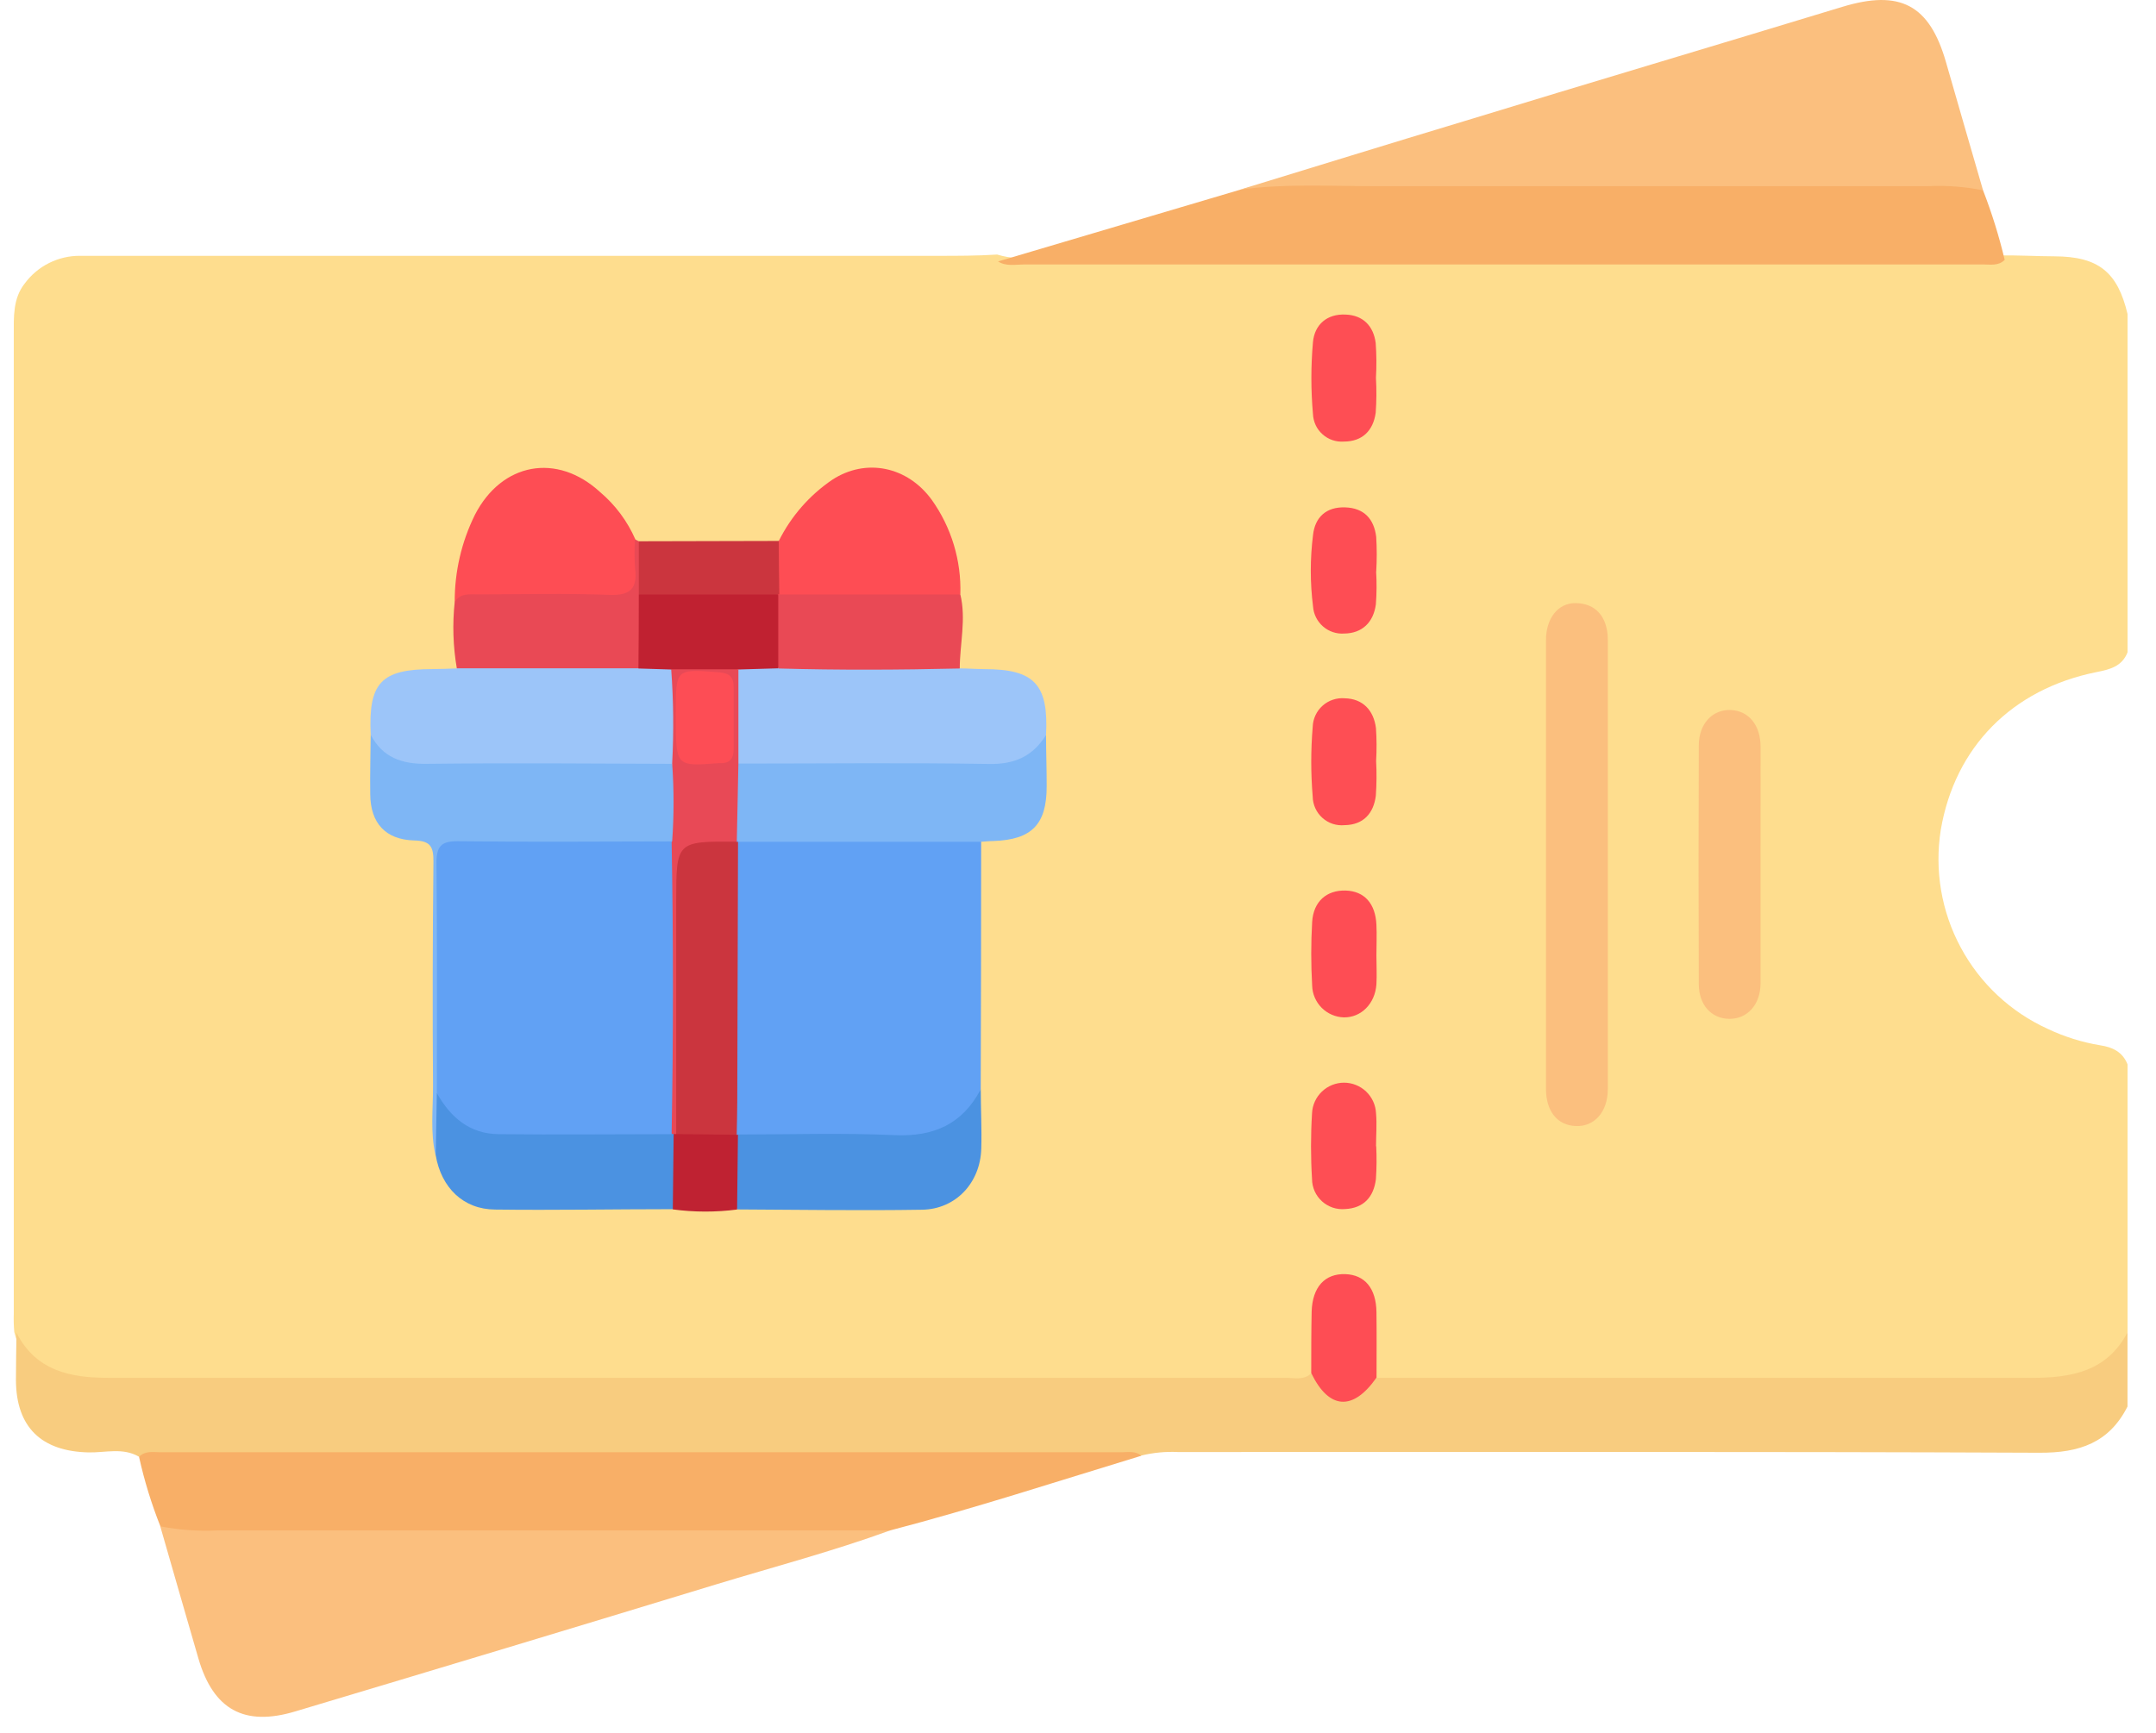 <svg width="51" height="41" viewBox="0 0 51 41" fill="none" xmlns="http://www.w3.org/2000/svg">
<path d="M50.327 7.431V15.433C50.196 15.774 49.899 15.841 49.589 15.903C47.593 16.305 46.242 17.678 45.909 19.635C45.758 20.587 45.922 21.564 46.379 22.414C46.835 23.265 47.557 23.942 48.435 24.342C48.831 24.53 49.251 24.662 49.684 24.733C49.972 24.776 50.212 24.891 50.327 25.185V31.526C50.148 32.525 49.385 32.709 48.553 32.791C48.36 32.81 48.162 32.801 47.969 32.802C43.125 32.802 38.281 32.802 33.438 32.802C33.165 32.802 32.882 32.845 32.626 32.709C32.375 32.536 32.384 32.268 32.377 32.01C32.367 31.686 32.388 31.358 32.365 31.04C32.335 30.625 32.116 30.379 31.788 30.388C31.397 30.4 31.267 30.679 31.225 31.002C31.201 31.325 31.194 31.648 31.206 31.972C31.206 32.199 31.206 32.428 31.048 32.624C30.822 32.84 30.537 32.804 30.266 32.805C28.088 32.805 25.91 32.805 23.731 32.805H2.952C2.53 32.81 2.108 32.784 1.69 32.725C0.96 32.612 0.517 32.233 0.338 31.518C0.325 31.372 0.321 31.224 0.326 31.078C0.326 23.358 0.326 15.639 0.326 7.919C0.326 7.498 0.304 7.06 0.587 6.705C0.738 6.501 0.934 6.336 1.161 6.223C1.387 6.11 1.638 6.051 1.891 6.053C2.834 6.053 3.777 6.053 4.719 6.053H22.176C22.647 6.053 23.117 6.053 23.588 6.023C23.9 6.116 24.229 6.137 24.55 6.083C24.824 6.051 25.101 6.041 25.377 6.053C32.684 6.053 39.99 6.061 47.297 6.046C47.731 6.035 48.165 6.064 48.6 6.065C49.636 6.069 50.092 6.435 50.327 7.431Z" fill="#FEDD8E"/>
<path d="M3.288 34.467C2.909 34.245 2.494 34.373 2.098 34.365C0.978 34.342 0.381 33.767 0.377 32.652C0.377 32.279 0.385 31.906 0.39 31.533C0.846 32.431 1.656 32.601 2.561 32.6H30.411C30.615 32.6 30.838 32.664 31.016 32.495C31.177 32.467 31.235 32.601 31.324 32.687C31.694 33.052 31.8 33.059 32.226 32.746C32.327 32.673 32.409 32.554 32.561 32.601C37.727 32.601 42.893 32.601 48.06 32.601C48.996 32.601 49.84 32.452 50.326 31.525V33.28C49.891 34.138 49.188 34.378 48.24 34.373C41.449 34.343 34.658 34.357 27.865 34.356C27.574 34.342 27.282 34.37 26.998 34.439C19.335 34.712 11.667 34.484 4.003 34.559C3.761 34.578 3.517 34.547 3.288 34.467Z" fill="#F8CC7F"/>
<path d="M23.209 19.918C23.209 21.87 23.206 23.821 23.199 25.773C22.928 26.685 22.48 27.029 21.516 27.04C20.368 27.052 19.22 27.04 18.072 27.04C17.861 27.061 17.649 27.02 17.462 26.923C17.407 26.887 17.362 26.837 17.331 26.779C17.22 26.585 17.241 26.371 17.241 26.163C17.241 24.316 17.241 22.469 17.241 20.622C17.241 20.361 17.215 20.1 17.411 19.884C17.595 19.712 17.824 19.714 18.052 19.713C19.562 19.708 21.072 19.708 22.581 19.713C22.815 19.717 23.051 19.703 23.209 19.918Z" fill="#61A1F4"/>
<path d="M46.909 4.503C47.117 5.039 47.288 5.589 47.421 6.148C47.275 6.296 47.089 6.257 46.913 6.257C39.351 6.257 31.789 6.257 24.228 6.257C24.022 6.257 23.803 6.309 23.608 6.186L29.328 4.491C30.226 4.242 31.144 4.193 32.074 4.195C36.69 4.206 41.307 4.195 45.925 4.195C46.285 4.202 46.655 4.172 46.909 4.503Z" fill="#F8AF67"/>
<path d="M36.57 20.457C36.57 18.688 36.57 16.918 36.57 15.147C36.57 14.626 36.858 14.268 37.265 14.27C37.74 14.27 38.033 14.592 38.033 15.144C38.033 18.684 38.033 22.224 38.033 25.766C38.033 26.31 37.714 26.663 37.273 26.643C36.832 26.624 36.572 26.286 36.57 25.769C36.57 23.998 36.57 22.228 36.57 20.457Z" fill="#FBBF7E"/>
<path d="M22.703 15.815C22.897 15.815 23.094 15.831 23.285 15.832C24.471 15.832 24.807 16.194 24.744 17.397C24.538 18.063 24.293 18.261 23.589 18.267C21.725 18.279 19.859 18.274 17.995 18.267C17.782 18.267 17.571 18.256 17.404 18.096C17.244 17.341 17.241 16.562 17.398 15.806C17.708 15.527 18.078 15.643 18.432 15.647C19.695 15.59 20.96 15.628 22.223 15.625C22.312 15.619 22.402 15.632 22.485 15.665C22.568 15.698 22.642 15.75 22.703 15.815Z" fill="#9CC5F9"/>
<path d="M8.769 17.383C8.712 16.154 9.013 15.834 10.228 15.831C10.422 15.831 10.619 15.821 10.811 15.815C10.874 15.752 10.949 15.701 11.032 15.668C11.115 15.635 11.204 15.619 11.293 15.621C12.557 15.621 13.821 15.583 15.086 15.643C15.377 15.633 15.679 15.56 15.93 15.789C16.092 16.543 16.097 17.322 15.943 18.077C15.768 18.262 15.538 18.262 15.31 18.262C13.525 18.262 11.742 18.273 9.957 18.262C9.206 18.252 8.992 18.085 8.769 17.383Z" fill="#9CC5F9"/>
<path d="M8.769 17.383C9.05 17.924 9.502 18.08 10.094 18.073C12.025 18.05 13.956 18.066 15.886 18.073C16.241 18.689 16.147 19.318 15.939 19.949C15.729 20.149 15.461 20.123 15.205 20.123C13.876 20.123 12.549 20.123 11.22 20.123C10.579 20.123 10.533 20.172 10.532 20.82C10.532 22.503 10.532 24.187 10.532 25.872C10.487 26.092 10.48 26.319 10.511 26.542C10.532 26.821 10.597 27.132 10.304 27.338C10.174 26.793 10.246 26.239 10.243 25.69C10.23 23.92 10.234 22.148 10.253 20.376C10.253 20.033 10.181 19.895 9.801 19.886C9.116 19.868 8.765 19.473 8.758 18.797C8.751 18.325 8.764 17.854 8.769 17.383Z" fill="#7EB6F5"/>
<path d="M17.461 18.067C19.441 18.067 21.422 18.044 23.401 18.076C24.01 18.087 24.434 17.887 24.744 17.391C24.744 17.796 24.76 18.202 24.759 18.606C24.759 19.509 24.405 19.868 23.499 19.899C23.403 19.899 23.305 19.911 23.208 19.917H17.459L17.383 19.861C17.202 19.252 17.095 18.643 17.461 18.067Z" fill="#7EB6F5"/>
<path d="M18.423 12.798C18.713 12.216 19.148 11.718 19.686 11.352C20.485 10.831 21.466 11.035 22.042 11.828C22.505 12.479 22.742 13.263 22.717 14.061C22.643 14.135 22.553 14.192 22.454 14.227C22.355 14.262 22.249 14.274 22.145 14.263C21.083 14.269 20.02 14.269 18.957 14.263C18.762 14.279 18.569 14.223 18.411 14.108C18.142 13.669 18.119 13.232 18.423 12.798Z" fill="#FE4D54"/>
<path d="M10.756 14.245C10.753 13.529 10.917 12.821 11.235 12.179C11.871 10.944 13.176 10.706 14.194 11.642C14.555 11.947 14.841 12.331 15.03 12.764C15.252 13.124 15.183 13.52 15.128 13.895C15.076 14.24 14.758 14.257 14.476 14.262C13.492 14.275 12.506 14.27 11.522 14.262C11.261 14.262 11.003 14.342 10.756 14.245Z" fill="#FE4D54"/>
<path d="M41.645 20.493C41.645 21.418 41.645 22.344 41.645 23.27C41.645 23.767 41.332 24.112 40.906 24.107C40.479 24.102 40.187 23.774 40.185 23.288C40.177 21.404 40.177 19.521 40.185 17.636C40.185 17.125 40.508 16.785 40.935 16.799C41.363 16.814 41.645 17.154 41.646 17.666C41.647 18.609 41.645 19.555 41.645 20.493Z" fill="#FBBF7E"/>
<path d="M17.46 26.843C18.694 26.843 19.928 26.802 21.159 26.858C22.089 26.901 22.767 26.597 23.2 25.773C23.2 26.241 23.226 26.711 23.212 27.179C23.189 27.986 22.609 28.613 21.807 28.623C20.352 28.646 18.897 28.623 17.441 28.616C17.154 28.171 17.163 27.249 17.46 26.843Z" fill="#4B92E1"/>
<path d="M10.307 27.336L10.333 25.867C10.527 25.839 10.623 25.979 10.732 26.098C10.888 26.275 11.081 26.416 11.297 26.511C11.514 26.605 11.748 26.651 11.985 26.645C13.058 26.645 14.131 26.645 15.204 26.645C15.43 26.645 15.66 26.633 15.868 26.755C15.921 26.788 15.966 26.832 15.999 26.885C16.115 27.466 16.231 28.048 15.922 28.61C14.518 28.61 13.114 28.637 11.711 28.619C10.957 28.614 10.438 28.1 10.307 27.336Z" fill="#4B92E1"/>
<path d="M10.756 14.245C10.887 14.027 11.112 14.063 11.319 14.063C12.352 14.063 13.385 14.035 14.416 14.075C14.924 14.095 15.081 13.916 15.022 13.439C15.007 13.214 15.007 12.989 15.022 12.764L15.112 12.807C15.447 13.198 15.274 13.644 15.281 14.073C15.313 14.476 15.321 14.881 15.306 15.285C15.315 15.382 15.302 15.48 15.267 15.572C15.233 15.663 15.179 15.746 15.108 15.813H10.806C10.717 15.295 10.7 14.767 10.756 14.245Z" fill="#E94955"/>
<path d="M18.435 14.065H22.717C22.858 14.65 22.704 15.238 22.703 15.817C21.268 15.851 19.846 15.857 18.417 15.817C18.104 15.263 18.163 14.697 18.36 14.122L18.435 14.065Z" fill="#E94955"/>
<path d="M15.111 14.066C15.111 13.646 15.111 13.226 15.111 12.807L18.421 12.799C18.421 13.22 18.43 13.642 18.434 14.063H18.408C18.342 14.135 18.261 14.19 18.171 14.224C18.08 14.259 17.983 14.272 17.887 14.263C17.14 14.269 16.392 14.269 15.644 14.263C15.546 14.271 15.448 14.258 15.356 14.224C15.264 14.19 15.18 14.136 15.111 14.066Z" fill="#CB353E"/>
<path d="M32.548 8.941C32.564 9.216 32.562 9.492 32.542 9.767C32.483 10.187 32.229 10.448 31.787 10.448C31.696 10.454 31.605 10.443 31.518 10.413C31.432 10.384 31.352 10.337 31.285 10.276C31.216 10.216 31.161 10.142 31.122 10.059C31.084 9.977 31.062 9.887 31.058 9.796C31.008 9.23 31.008 8.661 31.058 8.095C31.096 7.68 31.391 7.421 31.831 7.443C32.247 7.458 32.49 7.717 32.542 8.115C32.562 8.39 32.564 8.666 32.548 8.941Z" fill="#FE4E54"/>
<path d="M32.552 18.004C32.567 18.279 32.564 18.555 32.545 18.829C32.491 19.248 32.25 19.517 31.805 19.524C31.711 19.533 31.615 19.522 31.525 19.493C31.435 19.463 31.352 19.415 31.281 19.351C31.21 19.288 31.154 19.211 31.114 19.124C31.075 19.038 31.053 18.944 31.052 18.849C31.006 18.3 31.006 17.748 31.052 17.199C31.055 17.104 31.077 17.01 31.117 16.924C31.157 16.838 31.214 16.761 31.285 16.698C31.356 16.634 31.439 16.586 31.529 16.556C31.619 16.526 31.715 16.514 31.809 16.522C32.238 16.531 32.494 16.806 32.548 17.226C32.566 17.485 32.567 17.745 32.552 18.004Z" fill="#FE4E54"/>
<path d="M32.554 27.118C32.567 27.378 32.565 27.64 32.547 27.9C32.495 28.316 32.264 28.586 31.818 28.607C31.72 28.616 31.62 28.604 31.526 28.573C31.433 28.541 31.346 28.491 31.273 28.425C31.199 28.358 31.14 28.277 31.099 28.187C31.059 28.097 31.037 27.999 31.036 27.9C31.004 27.381 31.004 26.862 31.036 26.343C31.044 26.148 31.128 25.963 31.269 25.828C31.41 25.693 31.598 25.617 31.793 25.617C31.988 25.617 32.176 25.693 32.317 25.828C32.458 25.963 32.542 26.148 32.55 26.343C32.573 26.604 32.55 26.865 32.55 27.125L32.554 27.118Z" fill="#FE4E54"/>
<path d="M32.552 13.518C32.568 13.779 32.566 14.04 32.546 14.3C32.489 14.722 32.226 14.985 31.797 14.99C31.615 15.003 31.435 14.943 31.297 14.823C31.159 14.703 31.073 14.534 31.06 14.351C30.989 13.789 30.989 13.219 31.06 12.656C31.107 12.238 31.371 11.989 31.822 12.005C32.273 12.02 32.503 12.286 32.554 12.702C32.571 12.977 32.571 13.252 32.554 13.527L32.552 13.518Z" fill="#FE4D54"/>
<path d="M32.559 22.609C32.559 22.836 32.572 23.064 32.559 23.29C32.527 23.75 32.196 24.078 31.789 24.072C31.591 24.066 31.404 23.985 31.264 23.845C31.125 23.705 31.044 23.517 31.039 23.32C31.01 22.818 31.01 22.315 31.039 21.813C31.069 21.326 31.385 21.058 31.831 21.071C32.276 21.084 32.536 21.381 32.559 21.878C32.571 22.12 32.559 22.363 32.559 22.607V22.609Z" fill="#FE4D54"/>
<path d="M32.562 32.593C32.005 33.394 31.434 33.353 31.017 32.487C31.017 32.002 31.017 31.519 31.027 31.035C31.044 30.451 31.34 30.13 31.825 30.147C32.285 30.164 32.552 30.482 32.56 31.044C32.567 31.564 32.562 32.081 32.562 32.593Z" fill="#FE4D54"/>
<path d="M15.915 28.615L15.935 26.836C15.968 26.787 16.012 26.748 16.065 26.722C16.529 26.635 16.997 26.517 17.422 26.852L17.456 26.845L17.436 28.618C16.931 28.684 16.42 28.683 15.915 28.615Z" fill="#BF2232"/>
<path d="M21.056 36.211C19.699 36.705 18.302 37.074 16.922 37.493C13.613 38.502 10.302 39.501 6.989 40.492C5.783 40.856 5.049 40.457 4.694 39.243C4.39 38.2 4.092 37.157 3.791 36.114C3.842 36.063 3.905 36.024 3.975 36.002C4.044 35.979 4.117 35.973 4.189 35.984C9.524 36.033 14.858 35.99 20.193 36.01C20.494 36.01 20.824 35.922 21.056 36.211Z" fill="#FBBF7E"/>
<path d="M46.909 4.503C46.48 4.417 46.042 4.384 45.606 4.405C41.234 4.405 36.862 4.405 32.491 4.405C31.438 4.405 30.383 4.341 29.334 4.487C31.095 3.949 32.863 3.4 34.631 2.868C37.614 1.955 40.597 1.07 43.577 0.163C44.942 -0.253 45.641 0.109 46.031 1.467C46.32 2.477 46.616 3.491 46.909 4.503Z" fill="#FBBF7E"/>
<path d="M21.056 36.211C15.754 36.211 10.449 36.211 5.141 36.211C4.69 36.233 4.238 36.201 3.794 36.114C3.582 35.581 3.413 35.031 3.289 34.47C3.432 34.32 3.62 34.361 3.793 34.361H26.532C26.691 34.361 26.859 34.324 26.998 34.444C25.026 35.044 23.06 35.687 21.056 36.211Z" fill="#F8AF67"/>
<path d="M17.427 26.849L15.981 26.833C15.797 26.647 15.843 26.41 15.843 26.189C15.843 24.356 15.843 22.525 15.843 20.695C15.843 20.367 15.729 19.937 16.137 19.8C16.545 19.663 17.023 19.577 17.423 19.918H17.458C17.453 21.971 17.447 24.024 17.44 26.076C17.44 26.336 17.431 26.597 17.427 26.849Z" fill="#CB353E"/>
<path d="M15.111 14.066H18.41C18.41 14.649 18.41 15.231 18.41 15.813L17.46 15.841C16.949 16.042 16.381 16.042 15.87 15.841L15.102 15.817C15.108 15.232 15.111 14.648 15.111 14.066Z" fill="#C02131"/>
<path d="M15.877 15.836H17.467C17.467 16.579 17.467 17.322 17.467 18.065C17.454 18.682 17.442 19.298 17.429 19.915C15.995 19.904 15.995 19.904 15.995 21.349C15.995 23.175 15.995 25.002 15.995 26.832H15.948H15.899C15.703 26.665 15.699 26.441 15.699 26.209C15.699 24.316 15.699 22.423 15.699 20.531C15.699 20.3 15.716 20.076 15.9 19.905C15.944 19.292 15.944 18.677 15.9 18.064C15.94 17.322 15.932 16.577 15.877 15.836Z" fill="#E84956"/>
<path d="M15.887 19.908C15.929 22.218 15.929 24.527 15.887 26.835C14.523 26.835 13.159 26.851 11.794 26.835C11.111 26.829 10.656 26.438 10.334 25.864C10.334 24.045 10.342 22.228 10.325 20.409C10.325 20.028 10.436 19.901 10.823 19.904C12.51 19.924 14.199 19.911 15.887 19.908Z" fill="#61A1F4"/>
<path d="M15.986 16.949V16.851C15.986 15.822 15.986 15.826 17.011 15.907C17.261 15.928 17.357 16.023 17.354 16.265C17.354 16.753 17.354 17.241 17.354 17.728C17.354 17.949 17.264 18.065 17.037 18.057C17.02 18.056 17.004 18.056 16.987 18.057C15.986 18.136 15.986 18.136 15.986 16.949Z" fill="#FD4D55"/>
</svg>
